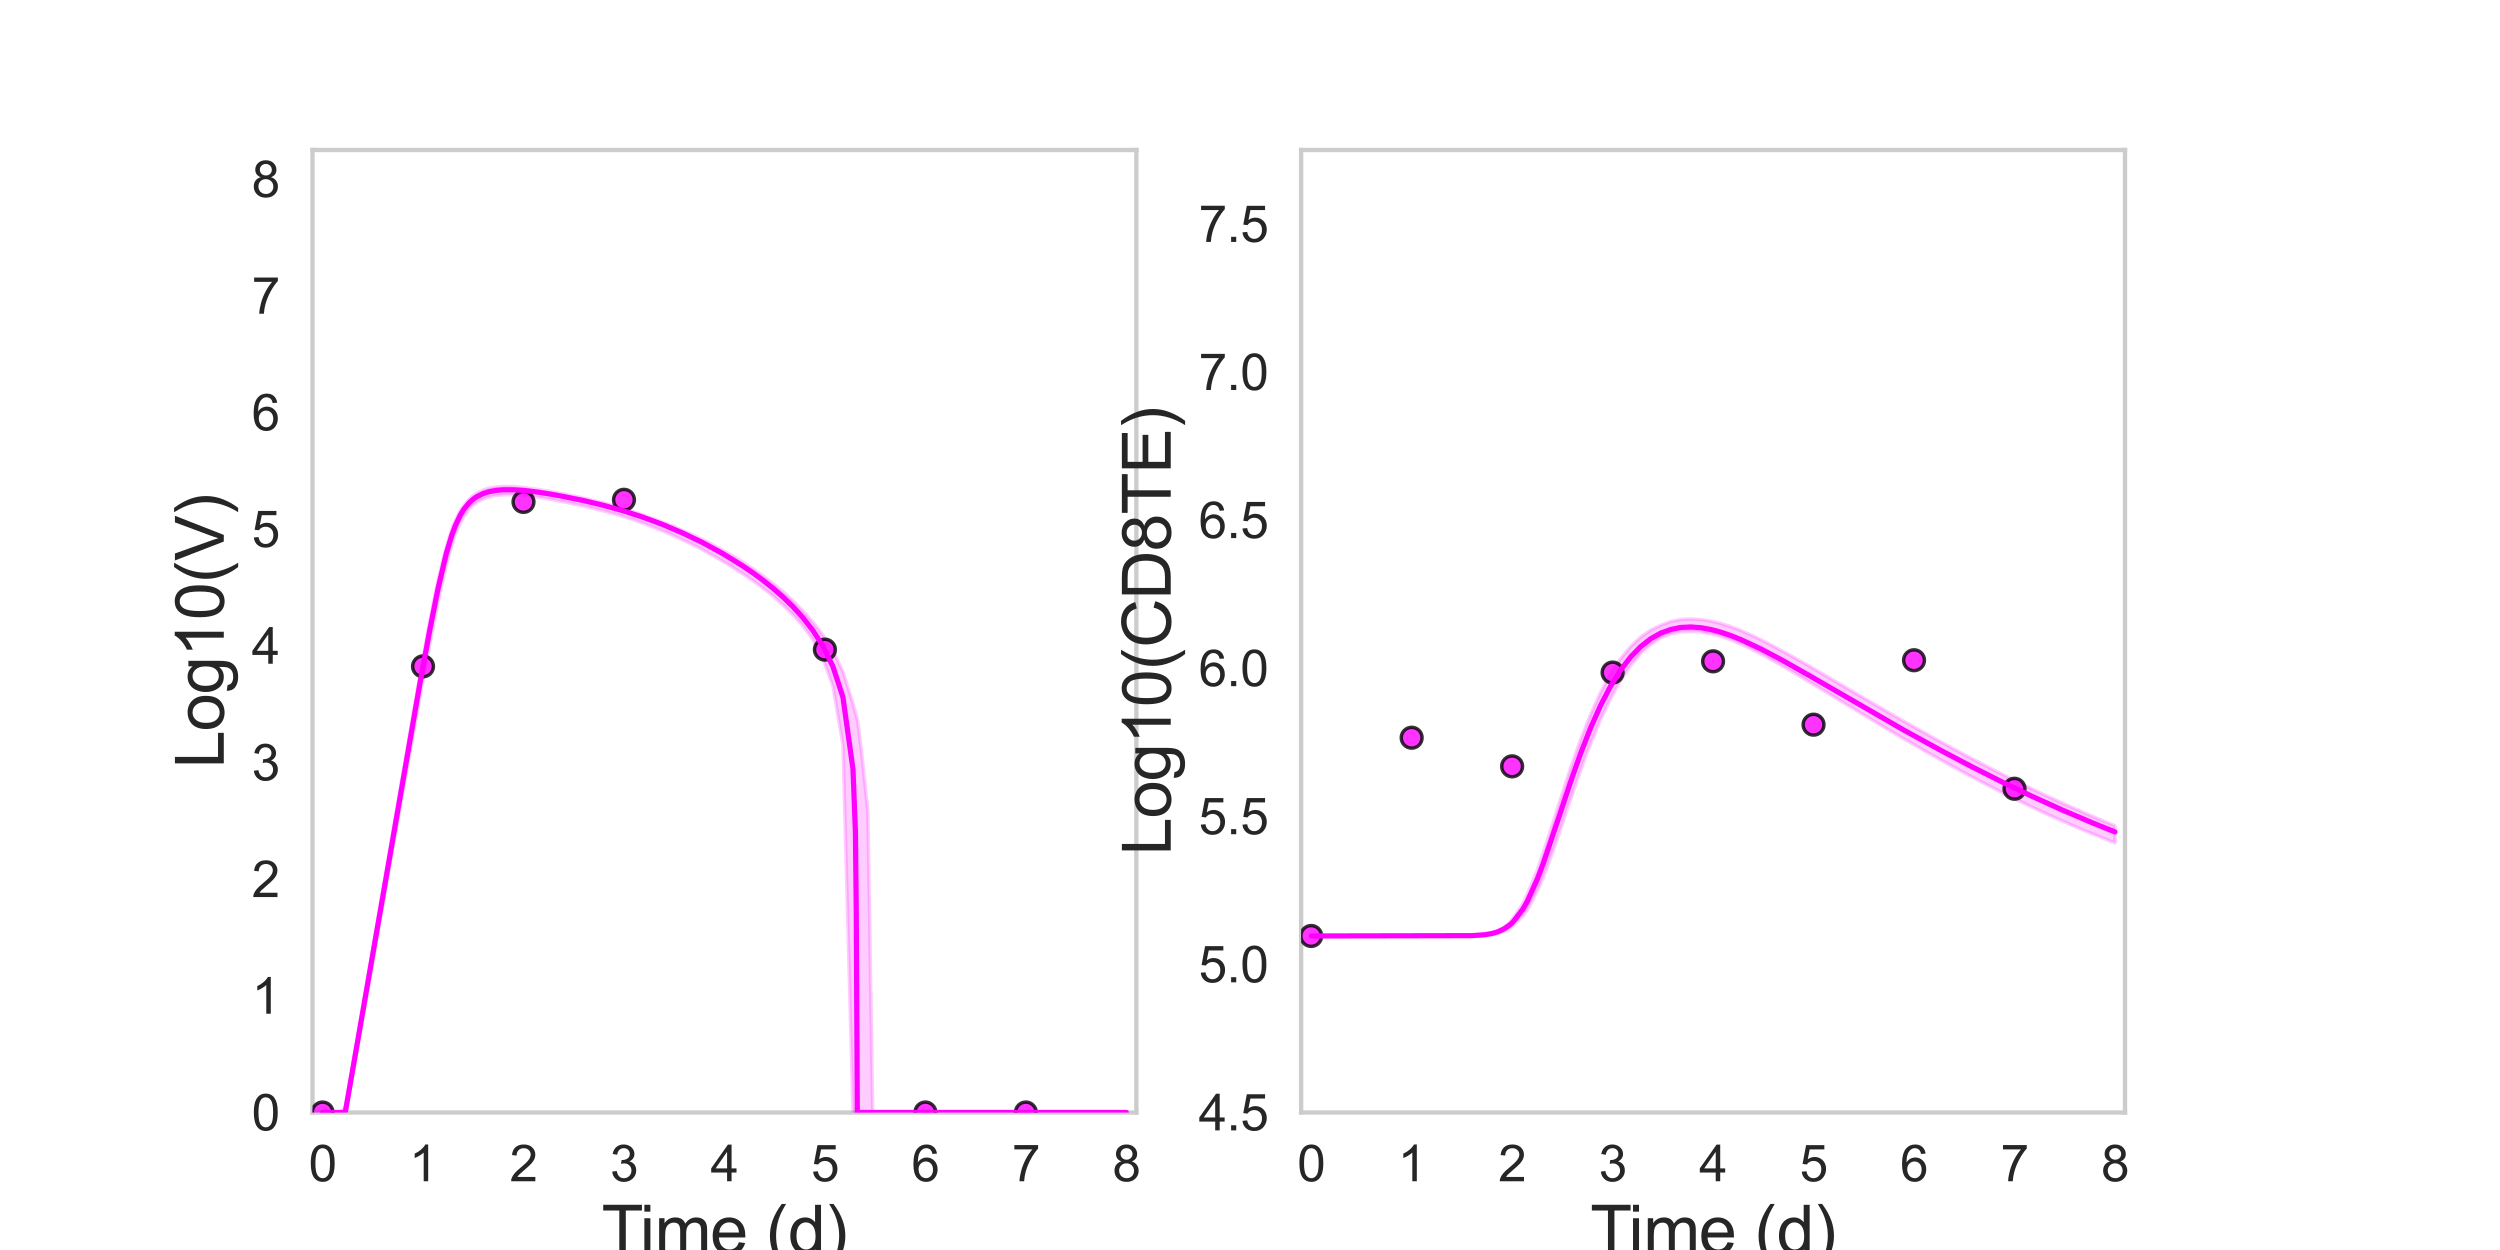<?xml version="1.0" encoding="utf-8" standalone="no"?>
<!DOCTYPE svg PUBLIC "-//W3C//DTD SVG 1.1//EN"
  "http://www.w3.org/Graphics/SVG/1.1/DTD/svg11.dtd">
<svg xmlns:xlink="http://www.w3.org/1999/xlink" width="720pt" height="360pt" viewBox="0 0 720 360" xmlns="http://www.w3.org/2000/svg" version="1.1">
 <defs>
  <style type="text/css">*{stroke-linejoin: round; stroke-linecap: butt}</style>
 </defs>
 <g id="figure_1">
  <g id="patch_1">
   <path d="M 0 360 
L 720 360 
L 720 0 
L 0 0 
z
" style="fill: #ffffff"/>
  </g>
  <g id="axes_1">
   <g id="patch_2">
    <path d="M 90 320.4 
L 327.273 320.4 
L 327.273 43.2 
L 90 43.2 
z
" style="fill: #ffffff"/>
   </g>
   <g id="matplotlib.axis_1">
    <g id="xtick_1">
     <g id="text_1">
      <!-- 0 -->
      <g style="fill: #262626" transform="translate(88.89 340.207) scale(0.144 -0.144)">
       <defs>
        <path id="ArialMT-30" d="M 266 2259 
Q 266 3072 433 3567 
Q 600 4063 929 4331 
Q 1259 4600 1759 4600 
Q 2128 4600 2406 4451 
Q 2684 4303 2865 4023 
Q 3047 3744 3150 3342 
Q 3253 2941 3253 2259 
Q 3253 1453 3087 958 
Q 2922 463 2592 192 
Q 2263 -78 1759 -78 
Q 1097 -78 719 397 
Q 266 969 266 2259 
z
M 844 2259 
Q 844 1131 1108 757 
Q 1372 384 1759 384 
Q 2147 384 2411 759 
Q 2675 1134 2675 2259 
Q 2675 3391 2411 3762 
Q 2147 4134 1753 4134 
Q 1366 4134 1134 3806 
Q 844 3388 844 2259 
z
" transform="scale(0.016)"/>
       </defs>
       <use xlink:href="#ArialMT-30"/>
      </g>
     </g>
    </g>
    <g id="xtick_2">
     <g id="text_2">
      <!-- 1 -->
      <g style="fill: #262626" transform="translate(117.825 340.207) scale(0.144 -0.144)">
       <defs>
        <path id="ArialMT-31" d="M 2384 0 
L 1822 0 
L 1822 3584 
Q 1619 3391 1289 3197 
Q 959 3003 697 2906 
L 697 3450 
Q 1169 3672 1522 3987 
Q 1875 4303 2022 4600 
L 2384 4600 
L 2384 0 
z
" transform="scale(0.016)"/>
       </defs>
       <use xlink:href="#ArialMT-31"/>
      </g>
     </g>
    </g>
    <g id="xtick_3">
     <g id="text_3">
      <!-- 2 -->
      <g style="fill: #262626" transform="translate(146.761 340.207) scale(0.144 -0.144)">
       <defs>
        <path id="ArialMT-32" d="M 3222 541 
L 3222 0 
L 194 0 
Q 188 203 259 391 
Q 375 700 629 1000 
Q 884 1300 1366 1694 
Q 2113 2306 2375 2664 
Q 2638 3022 2638 3341 
Q 2638 3675 2398 3904 
Q 2159 4134 1775 4134 
Q 1369 4134 1125 3890 
Q 881 3647 878 3216 
L 300 3275 
Q 359 3922 746 4261 
Q 1134 4600 1788 4600 
Q 2447 4600 2831 4234 
Q 3216 3869 3216 3328 
Q 3216 3053 3103 2787 
Q 2991 2522 2730 2228 
Q 2469 1934 1863 1422 
Q 1356 997 1212 845 
Q 1069 694 975 541 
L 3222 541 
z
" transform="scale(0.016)"/>
       </defs>
       <use xlink:href="#ArialMT-32"/>
      </g>
     </g>
    </g>
    <g id="xtick_4">
     <g id="text_4">
      <!-- 3 -->
      <g style="fill: #262626" transform="translate(175.697 340.207) scale(0.144 -0.144)">
       <defs>
        <path id="ArialMT-33" d="M 269 1209 
L 831 1284 
Q 928 806 1161 595 
Q 1394 384 1728 384 
Q 2125 384 2398 659 
Q 2672 934 2672 1341 
Q 2672 1728 2419 1979 
Q 2166 2231 1775 2231 
Q 1616 2231 1378 2169 
L 1441 2663 
Q 1497 2656 1531 2656 
Q 1891 2656 2178 2843 
Q 2466 3031 2466 3422 
Q 2466 3731 2256 3934 
Q 2047 4138 1716 4138 
Q 1388 4138 1169 3931 
Q 950 3725 888 3313 
L 325 3413 
Q 428 3978 793 4289 
Q 1159 4600 1703 4600 
Q 2078 4600 2393 4439 
Q 2709 4278 2876 4000 
Q 3044 3722 3044 3409 
Q 3044 3113 2884 2869 
Q 2725 2625 2413 2481 
Q 2819 2388 3044 2092 
Q 3269 1797 3269 1353 
Q 3269 753 2831 336 
Q 2394 -81 1725 -81 
Q 1122 -81 723 278 
Q 325 638 269 1209 
z
" transform="scale(0.016)"/>
       </defs>
       <use xlink:href="#ArialMT-33"/>
      </g>
     </g>
    </g>
    <g id="xtick_5">
     <g id="text_5">
      <!-- 4 -->
      <g style="fill: #262626" transform="translate(204.632 340.207) scale(0.144 -0.144)">
       <defs>
        <path id="ArialMT-34" d="M 2069 0 
L 2069 1097 
L 81 1097 
L 81 1613 
L 2172 4581 
L 2631 4581 
L 2631 1613 
L 3250 1613 
L 3250 1097 
L 2631 1097 
L 2631 0 
L 2069 0 
z
M 2069 1613 
L 2069 3678 
L 634 1613 
L 2069 1613 
z
" transform="scale(0.016)"/>
       </defs>
       <use xlink:href="#ArialMT-34"/>
      </g>
     </g>
    </g>
    <g id="xtick_6">
     <g id="text_6">
      <!-- 5 -->
      <g style="fill: #262626" transform="translate(233.568 340.207) scale(0.144 -0.144)">
       <defs>
        <path id="ArialMT-35" d="M 266 1200 
L 856 1250 
Q 922 819 1161 601 
Q 1400 384 1738 384 
Q 2144 384 2425 690 
Q 2706 997 2706 1503 
Q 2706 1984 2436 2262 
Q 2166 2541 1728 2541 
Q 1456 2541 1237 2417 
Q 1019 2294 894 2097 
L 366 2166 
L 809 4519 
L 3088 4519 
L 3088 3981 
L 1259 3981 
L 1013 2750 
Q 1425 3038 1878 3038 
Q 2478 3038 2890 2622 
Q 3303 2206 3303 1553 
Q 3303 931 2941 478 
Q 2500 -78 1738 -78 
Q 1113 -78 717 272 
Q 322 622 266 1200 
z
" transform="scale(0.016)"/>
       </defs>
       <use xlink:href="#ArialMT-35"/>
      </g>
     </g>
    </g>
    <g id="xtick_7">
     <g id="text_7">
      <!-- 6 -->
      <g style="fill: #262626" transform="translate(262.504 340.207) scale(0.144 -0.144)">
       <defs>
        <path id="ArialMT-36" d="M 3184 3459 
L 2625 3416 
Q 2550 3747 2413 3897 
Q 2184 4138 1850 4138 
Q 1581 4138 1378 3988 
Q 1113 3794 959 3422 
Q 806 3050 800 2363 
Q 1003 2672 1297 2822 
Q 1591 2972 1913 2972 
Q 2475 2972 2870 2558 
Q 3266 2144 3266 1488 
Q 3266 1056 3080 686 
Q 2894 316 2569 119 
Q 2244 -78 1831 -78 
Q 1128 -78 684 439 
Q 241 956 241 2144 
Q 241 3472 731 4075 
Q 1159 4600 1884 4600 
Q 2425 4600 2770 4297 
Q 3116 3994 3184 3459 
z
M 888 1484 
Q 888 1194 1011 928 
Q 1134 663 1356 523 
Q 1578 384 1822 384 
Q 2178 384 2434 671 
Q 2691 959 2691 1453 
Q 2691 1928 2437 2201 
Q 2184 2475 1800 2475 
Q 1419 2475 1153 2201 
Q 888 1928 888 1484 
z
" transform="scale(0.016)"/>
       </defs>
       <use xlink:href="#ArialMT-36"/>
      </g>
     </g>
    </g>
    <g id="xtick_8">
     <g id="text_8">
      <!-- 7 -->
      <g style="fill: #262626" transform="translate(291.44 340.207) scale(0.144 -0.144)">
       <defs>
        <path id="ArialMT-37" d="M 303 3981 
L 303 4522 
L 3269 4522 
L 3269 4084 
Q 2831 3619 2401 2847 
Q 1972 2075 1738 1259 
Q 1569 684 1522 0 
L 944 0 
Q 953 541 1156 1306 
Q 1359 2072 1739 2783 
Q 2119 3494 2547 3981 
L 303 3981 
z
" transform="scale(0.016)"/>
       </defs>
       <use xlink:href="#ArialMT-37"/>
      </g>
     </g>
    </g>
    <g id="xtick_9">
     <g id="text_9">
      <!-- 8 -->
      <g style="fill: #262626" transform="translate(320.375 340.207) scale(0.144 -0.144)">
       <defs>
        <path id="ArialMT-38" d="M 1131 2484 
Q 781 2613 612 2850 
Q 444 3088 444 3419 
Q 444 3919 803 4259 
Q 1163 4600 1759 4600 
Q 2359 4600 2725 4251 
Q 3091 3903 3091 3403 
Q 3091 3084 2923 2848 
Q 2756 2613 2416 2484 
Q 2838 2347 3058 2040 
Q 3278 1734 3278 1309 
Q 3278 722 2862 322 
Q 2447 -78 1769 -78 
Q 1091 -78 675 323 
Q 259 725 259 1325 
Q 259 1772 486 2073 
Q 713 2375 1131 2484 
z
M 1019 3438 
Q 1019 3113 1228 2906 
Q 1438 2700 1772 2700 
Q 2097 2700 2305 2904 
Q 2513 3109 2513 3406 
Q 2513 3716 2298 3927 
Q 2084 4138 1766 4138 
Q 1444 4138 1231 3931 
Q 1019 3725 1019 3438 
z
M 838 1322 
Q 838 1081 952 856 
Q 1066 631 1291 507 
Q 1516 384 1775 384 
Q 2178 384 2440 643 
Q 2703 903 2703 1303 
Q 2703 1709 2433 1975 
Q 2163 2241 1756 2241 
Q 1359 2241 1098 1978 
Q 838 1716 838 1322 
z
" transform="scale(0.016)"/>
       </defs>
       <use xlink:href="#ArialMT-38"/>
      </g>
     </g>
    </g>
    <g id="text_10">
     <!-- Time (d) -->
     <g style="fill: #262626" transform="translate(173.266 361.046) scale(0.192 -0.192)">
      <defs>
       <path id="ArialMT-54" d="M 1659 0 
L 1659 4041 
L 150 4041 
L 150 4581 
L 3781 4581 
L 3781 4041 
L 2266 4041 
L 2266 0 
L 1659 0 
z
" transform="scale(0.016)"/>
       <path id="ArialMT-69" d="M 425 3934 
L 425 4581 
L 988 4581 
L 988 3934 
L 425 3934 
z
M 425 0 
L 425 3319 
L 988 3319 
L 988 0 
L 425 0 
z
" transform="scale(0.016)"/>
       <path id="ArialMT-6d" d="M 422 0 
L 422 3319 
L 925 3319 
L 925 2853 
Q 1081 3097 1340 3245 
Q 1600 3394 1931 3394 
Q 2300 3394 2536 3241 
Q 2772 3088 2869 2813 
Q 3263 3394 3894 3394 
Q 4388 3394 4653 3120 
Q 4919 2847 4919 2278 
L 4919 0 
L 4359 0 
L 4359 2091 
Q 4359 2428 4304 2576 
Q 4250 2725 4106 2815 
Q 3963 2906 3769 2906 
Q 3419 2906 3187 2673 
Q 2956 2441 2956 1928 
L 2956 0 
L 2394 0 
L 2394 2156 
Q 2394 2531 2256 2718 
Q 2119 2906 1806 2906 
Q 1569 2906 1367 2781 
Q 1166 2656 1075 2415 
Q 984 2175 984 1722 
L 984 0 
L 422 0 
z
" transform="scale(0.016)"/>
       <path id="ArialMT-65" d="M 2694 1069 
L 3275 997 
Q 3138 488 2766 206 
Q 2394 -75 1816 -75 
Q 1088 -75 661 373 
Q 234 822 234 1631 
Q 234 2469 665 2931 
Q 1097 3394 1784 3394 
Q 2450 3394 2872 2941 
Q 3294 2488 3294 1666 
Q 3294 1616 3291 1516 
L 816 1516 
Q 847 969 1125 678 
Q 1403 388 1819 388 
Q 2128 388 2347 550 
Q 2566 713 2694 1069 
z
M 847 1978 
L 2700 1978 
Q 2663 2397 2488 2606 
Q 2219 2931 1791 2931 
Q 1403 2931 1139 2672 
Q 875 2413 847 1978 
z
" transform="scale(0.016)"/>
       <path id="ArialMT-20" transform="scale(0.016)"/>
       <path id="ArialMT-28" d="M 1497 -1347 
Q 1031 -759 709 28 
Q 388 816 388 1659 
Q 388 2403 628 3084 
Q 909 3875 1497 4659 
L 1900 4659 
Q 1522 4009 1400 3731 
Q 1209 3300 1100 2831 
Q 966 2247 966 1656 
Q 966 153 1900 -1347 
L 1497 -1347 
z
" transform="scale(0.016)"/>
       <path id="ArialMT-64" d="M 2575 0 
L 2575 419 
Q 2259 -75 1647 -75 
Q 1250 -75 917 144 
Q 584 363 401 755 
Q 219 1147 219 1656 
Q 219 2153 384 2558 
Q 550 2963 881 3178 
Q 1213 3394 1622 3394 
Q 1922 3394 2156 3267 
Q 2391 3141 2538 2938 
L 2538 4581 
L 3097 4581 
L 3097 0 
L 2575 0 
z
M 797 1656 
Q 797 1019 1065 703 
Q 1334 388 1700 388 
Q 2069 388 2326 689 
Q 2584 991 2584 1609 
Q 2584 2291 2321 2609 
Q 2059 2928 1675 2928 
Q 1300 2928 1048 2622 
Q 797 2316 797 1656 
z
" transform="scale(0.016)"/>
       <path id="ArialMT-29" d="M 791 -1347 
L 388 -1347 
Q 1322 153 1322 1656 
Q 1322 2244 1188 2822 
Q 1081 3291 891 3722 
Q 769 4003 388 4659 
L 791 4659 
Q 1378 3875 1659 3084 
Q 1900 2403 1900 1659 
Q 1900 816 1576 28 
Q 1253 -759 791 -1347 
z
" transform="scale(0.016)"/>
      </defs>
      <use xlink:href="#ArialMT-54"/>
      <use xlink:href="#ArialMT-69" x="57.334"/>
      <use xlink:href="#ArialMT-6d" x="79.551"/>
      <use xlink:href="#ArialMT-65" x="162.852"/>
      <use xlink:href="#ArialMT-20" x="218.467"/>
      <use xlink:href="#ArialMT-28" x="246.25"/>
      <use xlink:href="#ArialMT-64" x="279.551"/>
      <use xlink:href="#ArialMT-29" x="335.166"/>
     </g>
    </g>
   </g>
   <g id="matplotlib.axis_2">
    <g id="ytick_1">
     <g id="text_11">
      <!-- 0 -->
      <g style="fill: #262626" transform="translate(72.492 325.554) scale(0.144 -0.144)">
       <use xlink:href="#ArialMT-30"/>
      </g>
     </g>
    </g>
    <g id="ytick_2">
     <g id="text_12">
      <!-- 1 -->
      <g style="fill: #262626" transform="translate(72.492 291.954) scale(0.144 -0.144)">
       <use xlink:href="#ArialMT-31"/>
      </g>
     </g>
    </g>
    <g id="ytick_3">
     <g id="text_13">
      <!-- 2 -->
      <g style="fill: #262626" transform="translate(72.492 258.354) scale(0.144 -0.144)">
       <use xlink:href="#ArialMT-32"/>
      </g>
     </g>
    </g>
    <g id="ytick_4">
     <g id="text_14">
      <!-- 3 -->
      <g style="fill: #262626" transform="translate(72.492 224.754) scale(0.144 -0.144)">
       <use xlink:href="#ArialMT-33"/>
      </g>
     </g>
    </g>
    <g id="ytick_5">
     <g id="text_15">
      <!-- 4 -->
      <g style="fill: #262626" transform="translate(72.492 191.154) scale(0.144 -0.144)">
       <use xlink:href="#ArialMT-34"/>
      </g>
     </g>
    </g>
    <g id="ytick_6">
     <g id="text_16">
      <!-- 5 -->
      <g style="fill: #262626" transform="translate(72.492 157.554) scale(0.144 -0.144)">
       <use xlink:href="#ArialMT-35"/>
      </g>
     </g>
    </g>
    <g id="ytick_7">
     <g id="text_17">
      <!-- 6 -->
      <g style="fill: #262626" transform="translate(72.492 123.954) scale(0.144 -0.144)">
       <use xlink:href="#ArialMT-36"/>
      </g>
     </g>
    </g>
    <g id="ytick_8">
     <g id="text_18">
      <!-- 7 -->
      <g style="fill: #262626" transform="translate(72.492 90.354) scale(0.144 -0.144)">
       <use xlink:href="#ArialMT-37"/>
      </g>
     </g>
    </g>
    <g id="ytick_9">
     <g id="text_19">
      <!-- 8 -->
      <g style="fill: #262626" transform="translate(72.492 56.754) scale(0.144 -0.144)">
       <use xlink:href="#ArialMT-38"/>
      </g>
     </g>
    </g>
    <g id="text_20">
     <!-- Log10(V) -->
     <g style="fill: #262626" transform="translate(64.451 221.289) rotate(-90) scale(0.192 -0.192)">
      <defs>
       <path id="ArialMT-4c" d="M 469 0 
L 469 4581 
L 1075 4581 
L 1075 541 
L 3331 541 
L 3331 0 
L 469 0 
z
" transform="scale(0.016)"/>
       <path id="ArialMT-6f" d="M 213 1659 
Q 213 2581 725 3025 
Q 1153 3394 1769 3394 
Q 2453 3394 2887 2945 
Q 3322 2497 3322 1706 
Q 3322 1066 3130 698 
Q 2938 331 2570 128 
Q 2203 -75 1769 -75 
Q 1072 -75 642 372 
Q 213 819 213 1659 
z
M 791 1659 
Q 791 1022 1069 705 
Q 1347 388 1769 388 
Q 2188 388 2466 706 
Q 2744 1025 2744 1678 
Q 2744 2294 2464 2611 
Q 2184 2928 1769 2928 
Q 1347 2928 1069 2612 
Q 791 2297 791 1659 
z
" transform="scale(0.016)"/>
       <path id="ArialMT-67" d="M 319 -275 
L 866 -356 
Q 900 -609 1056 -725 
Q 1266 -881 1628 -881 
Q 2019 -881 2231 -725 
Q 2444 -569 2519 -288 
Q 2563 -116 2559 434 
Q 2191 0 1641 0 
Q 956 0 581 494 
Q 206 988 206 1678 
Q 206 2153 378 2554 
Q 550 2956 876 3175 
Q 1203 3394 1644 3394 
Q 2231 3394 2613 2919 
L 2613 3319 
L 3131 3319 
L 3131 450 
Q 3131 -325 2973 -648 
Q 2816 -972 2473 -1159 
Q 2131 -1347 1631 -1347 
Q 1038 -1347 672 -1080 
Q 306 -813 319 -275 
z
M 784 1719 
Q 784 1066 1043 766 
Q 1303 466 1694 466 
Q 2081 466 2343 764 
Q 2606 1063 2606 1700 
Q 2606 2309 2336 2618 
Q 2066 2928 1684 2928 
Q 1309 2928 1046 2623 
Q 784 2319 784 1719 
z
" transform="scale(0.016)"/>
       <path id="ArialMT-56" d="M 1803 0 
L 28 4581 
L 684 4581 
L 1875 1253 
Q 2019 853 2116 503 
Q 2222 878 2363 1253 
L 3600 4581 
L 4219 4581 
L 2425 0 
L 1803 0 
z
" transform="scale(0.016)"/>
      </defs>
      <use xlink:href="#ArialMT-4c"/>
      <use xlink:href="#ArialMT-6f" x="55.615"/>
      <use xlink:href="#ArialMT-67" x="111.23"/>
      <use xlink:href="#ArialMT-31" x="166.846"/>
      <use xlink:href="#ArialMT-30" x="222.461"/>
      <use xlink:href="#ArialMT-28" x="278.076"/>
      <use xlink:href="#ArialMT-56" x="311.377"/>
      <use xlink:href="#ArialMT-29" x="378.076"/>
     </g>
    </g>
   </g>
   <g id="patch_3">
    <path d="M 90 320.4 
L 90 43.2 
" style="fill: none; stroke: #cccccc; stroke-width: 1.25; stroke-linejoin: miter; stroke-linecap: square"/>
   </g>
   <g id="patch_4">
    <path d="M 327.273 320.4 
L 327.273 43.2 
" style="fill: none; stroke: #cccccc; stroke-width: 1.25; stroke-linejoin: miter; stroke-linecap: square"/>
   </g>
   <g id="patch_5">
    <path d="M 90 320.4 
L 327.273 320.4 
" style="fill: none; stroke: #cccccc; stroke-width: 1.25; stroke-linejoin: miter; stroke-linecap: square"/>
   </g>
   <g id="patch_6">
    <path d="M 90 43.2 
L 327.273 43.2 
" style="fill: none; stroke: #cccccc; stroke-width: 1.25; stroke-linejoin: miter; stroke-linecap: square"/>
   </g>
   <g id="PolyCollection_1">
    <defs>
     <path id="m1d892c9e94" d="M 92.894 -39.6 
L 92.894 -39.6 
L 92.894 -39.6 
L 92.898 -39.6 
L 92.938 -39.6 
L 93.015 -39.6 
L 93.186 -39.6 
L 93.622 -39.6 
L 94.058 -39.6 
L 94.908 -39.6 
L 95.758 -39.6 
L 96.947 -39.6 
L 98.135 -39.6 
L 99.427 -39.6 
L 100.49 -44.268 
L 101.855 -51.937 
L 102.855 -57.674 
L 103.855 -63.327 
L 104.854 -68.987 
L 105.854 -74.648 
L 106.854 -80.308 
L 107.854 -85.968 
L 108.853 -91.628 
L 109.853 -97.287 
L 110.853 -102.945 
L 111.852 -108.602 
L 112.852 -114.258 
L 113.852 -119.883 
L 114.852 -125.446 
L 115.851 -131.034 
L 116.851 -136.594 
L 117.851 -142.165 
L 118.85 -147.715 
L 119.85 -153.231 
L 120.85 -158.718 
L 121.748 -163.618 
L 122.95 -170.097 
L 123.812 -174.655 
L 125.247 -182.049 
L 126.159 -186.537 
L 127.561 -192.996 
L 128.529 -197.145 
L 130.104 -202.959 
L 131.087 -206.003 
L 132.543 -209.399 
L 133.585 -211.259 
L 135.056 -213.284 
L 136.031 -214.279 
L 137.17 -215.194 
L 138.104 -215.775 
L 139.158 -216.285 
L 140.102 -216.636 
L 140.886 -216.873 
L 141.598 -217.052 
L 142.213 -217.179 
L 142.828 -217.277 
L 143.326 -217.343 
L 143.765 -217.392 
L 144.204 -217.433 
L 144.556 -217.458 
L 144.958 -217.481 
L 146.064 -217.516 
L 146.573 -217.518 
L 147.794 -217.489 
L 148.429 -217.466 
L 150.002 -217.355 
L 150.953 -217.274 
L 153.846 -216.929 
L 155.115 -216.753 
L 158.008 -216.286 
L 159.643 -215.996 
L 162.537 -215.441 
L 164.639 -215.007 
L 167.532 -214.374 
L 170.426 -213.693 
L 173.319 -212.967 
L 176.213 -212.189 
L 179.107 -211.354 
L 182 -210.458 
L 184.894 -209.424 
L 187.787 -208.32 
L 190.681 -207.145 
L 193.574 -205.899 
L 196.468 -204.58 
L 199.362 -203.183 
L 202.255 -201.682 
L 205.149 -200.1 
L 208.042 -198.432 
L 210.936 -196.672 
L 213.829 -194.81 
L 216.723 -192.834 
L 219.617 -190.728 
L 222.51 -188.444 
L 225.404 -185.878 
L 228.297 -183.038 
L 231.191 -179.832 
L 234.084 -175.834 
L 236.978 -170.394 
L 239.872 -162.433 
L 242.765 -145.446 
L 245.659 -39.6 
L 246.237 -39.6 
L 246.277 -39.6 
L 246.284 -39.6 
L 246.363 -39.6 
L 246.502 -39.6 
L 246.571 -39.6 
L 246.574 -39.6 
L 246.605 -39.6 
L 246.652 -39.6 
L 246.672 -39.6 
L 246.673 -39.6 
L 246.684 -39.6 
L 246.696 -39.6 
L 246.718 -39.6 
L 246.739 -39.6 
L 246.746 -39.6 
L 246.755 -39.6 
L 246.774 -39.6 
L 246.799 -39.6 
L 246.849 -39.6 
L 246.9 -39.6 
L 246.997 -39.6 
L 247.135 -39.6 
L 247.529 -39.6 
L 248.27 -39.6 
L 249.95 -39.6 
L 251.337 -39.6 
L 253.856 -39.6 
L 255.646 -39.6 
L 258.54 -39.6 
L 260.639 -39.6 
L 263.532 -39.6 
L 265.919 -39.6 
L 268.812 -39.6 
L 271.706 -39.6 
L 274.599 -39.6 
L 277.493 -39.6 
L 280.387 -39.6 
L 283.28 -39.6 
L 286.174 -39.6 
L 289.067 -39.6 
L 291.961 -39.6 
L 294.854 -39.6 
L 297.748 -39.6 
L 300.642 -39.6 
L 303.535 -39.6 
L 306.429 -39.6 
L 309.322 -39.6 
L 312.216 -39.6 
L 315.109 -39.6 
L 318.003 -39.6 
L 320.896 -39.6 
L 323.79 -39.6 
L 324.379 -39.6 
L 324.379 -39.6 
L 324.379 -39.6 
L 323.79 -39.6 
L 320.896 -39.6 
L 318.003 -39.6 
L 315.109 -39.6 
L 312.216 -39.6 
L 309.322 -39.6 
L 306.429 -39.6 
L 303.535 -39.6 
L 300.642 -39.6 
L 297.748 -39.6 
L 294.854 -39.6 
L 291.961 -39.6 
L 289.067 -39.6 
L 286.174 -39.6 
L 283.28 -39.6 
L 280.387 -39.6 
L 277.493 -39.6 
L 274.599 -39.6 
L 271.706 -39.6 
L 268.812 -39.6 
L 265.919 -39.6 
L 263.532 -39.6 
L 260.639 -39.6 
L 258.54 -39.6 
L 255.646 -39.6 
L 253.856 -39.6 
L 251.337 -39.6 
L 249.95 -126.184 
L 248.27 -142.27 
L 247.529 -148.113 
L 247.135 -151.353 
L 246.997 -152.485 
L 246.9 -152.872 
L 246.849 -153.034 
L 246.799 -153.197 
L 246.774 -153.279 
L 246.755 -153.339 
L 246.746 -153.369 
L 246.739 -153.389 
L 246.718 -153.502 
L 246.696 -153.601 
L 246.684 -153.643 
L 246.673 -153.684 
L 246.672 -153.688 
L 246.652 -153.756 
L 246.605 -153.924 
L 246.574 -154.034 
L 246.571 -154.045 
L 246.502 -154.292 
L 246.363 -154.786 
L 246.284 -155.064 
L 246.277 -155.092 
L 246.237 -155.231 
L 245.659 -157.361 
L 242.765 -166.583 
L 239.872 -172.593 
L 236.978 -177.162 
L 234.084 -180.905 
L 231.191 -184.111 
L 228.297 -187.042 
L 225.404 -189.677 
L 222.51 -192.065 
L 219.617 -194.257 
L 216.723 -196.286 
L 213.829 -198.175 
L 210.936 -199.943 
L 208.042 -201.602 
L 205.149 -203.16 
L 202.255 -204.626 
L 199.362 -206.003 
L 196.468 -207.297 
L 193.574 -208.508 
L 190.681 -209.641 
L 187.787 -210.728 
L 184.894 -211.775 
L 182 -212.749 
L 179.107 -213.653 
L 176.213 -214.49 
L 173.319 -215.266 
L 170.426 -215.986 
L 167.532 -216.653 
L 164.639 -217.274 
L 162.537 -217.709 
L 159.643 -218.263 
L 158.008 -218.553 
L 155.115 -219.02 
L 153.846 -219.194 
L 150.953 -219.581 
L 150.002 -219.689 
L 148.429 -219.823 
L 147.794 -219.865 
L 146.573 -219.91 
L 146.064 -219.917 
L 144.958 -219.905 
L 144.556 -219.883 
L 144.204 -219.863 
L 143.765 -219.834 
L 143.326 -219.803 
L 142.828 -219.748 
L 142.213 -219.666 
L 141.598 -219.564 
L 140.886 -219.418 
L 140.102 -219.21 
L 139.158 -218.894 
L 138.104 -218.427 
L 137.17 -217.907 
L 136.031 -217.084 
L 135.056 -216.164 
L 133.585 -214.453 
L 132.543 -212.893 
L 131.087 -210.008 
L 130.104 -207.509 
L 128.529 -202.507 
L 127.561 -198.815 
L 126.159 -192.843 
L 125.247 -188.569 
L 123.812 -181.272 
L 122.95 -176.673 
L 121.748 -170.048 
L 120.85 -164.986 
L 119.85 -159.275 
L 118.85 -153.507 
L 117.851 -147.71 
L 116.851 -141.928 
L 115.851 -136.146 
L 114.852 -130.359 
L 113.852 -124.556 
L 112.852 -118.765 
L 111.852 -112.938 
L 110.853 -107.137 
L 109.853 -101.325 
L 108.853 -95.518 
L 107.854 -89.702 
L 106.854 -83.86 
L 105.854 -78.065 
L 104.854 -72.237 
L 103.855 -66.431 
L 102.855 -60.615 
L 101.855 -54.881 
L 100.49 -47.048 
L 99.427 -41.349 
L 98.135 -39.604 
L 96.947 -39.6 
L 95.758 -39.6 
L 94.908 -39.6 
L 94.058 -39.6 
L 93.622 -39.6 
L 93.186 -39.6 
L 93.015 -39.6 
L 92.938 -39.6 
L 92.898 -39.6 
L 92.894 -39.6 
L 92.894 -39.6 
z
" style="stroke: #ff00ff; stroke-opacity: 0.2"/>
    </defs>
    <g clip-path="url(#p3d7b67da18)">
     <use xlink:href="#m1d892c9e94" x="0" y="360" style="fill: #ff00ff; fill-opacity: 0.2; stroke: #ff00ff; stroke-opacity: 0.2"/>
    </g>
   </g>
   <g id="PathCollection_1">
    <defs>
     <path id="mcbcfbfe538" d="M 0 3 
C 0.796 3 1.559 2.684 2.121 2.121 
C 2.684 1.559 3 0.796 3 0 
C 3 -0.796 2.684 -1.559 2.121 -2.121 
C 1.559 -2.684 0.796 -3 0 -3 
C -0.796 -3 -1.559 -2.684 -2.121 -2.121 
C -2.684 -1.559 -3 -0.796 -3 0 
C -3 0.796 -2.684 1.559 -2.121 2.121 
C -1.559 2.684 -0.796 3 0 3 
z
" style="stroke: #000000; stroke-opacity: 0.8"/>
    </defs>
    <g clip-path="url(#p3d7b67da18)">
     <use xlink:href="#mcbcfbfe538" x="92.894" y="320.4" style="fill: #ff00ff; fill-opacity: 0.8; stroke: #000000; stroke-opacity: 0.8"/>
     <use xlink:href="#mcbcfbfe538" x="121.829" y="191.916" style="fill: #ff00ff; fill-opacity: 0.8; stroke: #000000; stroke-opacity: 0.8"/>
     <use xlink:href="#mcbcfbfe538" x="150.765" y="144.554" style="fill: #ff00ff; fill-opacity: 0.8; stroke: #000000; stroke-opacity: 0.8"/>
     <use xlink:href="#mcbcfbfe538" x="179.701" y="143.938" style="fill: #ff00ff; fill-opacity: 0.8; stroke: #000000; stroke-opacity: 0.8"/>
     <use xlink:href="#mcbcfbfe538" x="237.572" y="187.094" style="fill: #ff00ff; fill-opacity: 0.8; stroke: #000000; stroke-opacity: 0.8"/>
     <use xlink:href="#mcbcfbfe538" x="266.508" y="320.4" style="fill: #ff00ff; fill-opacity: 0.8; stroke: #000000; stroke-opacity: 0.8"/>
     <use xlink:href="#mcbcfbfe538" x="295.443" y="320.4" style="fill: #ff00ff; fill-opacity: 0.8; stroke: #000000; stroke-opacity: 0.8"/>
    </g>
   </g>
   <g id="line2d_1">
    <path d="M 92.894 320.4 
L 99.427 320.4 
L 120.85 197.313 
L 123.812 181.257 
L 126.159 169.499 
L 128.529 159.436 
L 130.104 154.171 
L 131.087 151.499 
L 132.543 148.381 
L 133.585 146.674 
L 135.056 144.863 
L 136.031 143.962 
L 137.17 143.139 
L 139.158 142.144 
L 140.886 141.602 
L 142.828 141.24 
L 144.958 141.058 
L 147.794 141.055 
L 150.953 141.267 
L 155.115 141.765 
L 159.643 142.487 
L 167.532 144.045 
L 173.319 145.413 
L 179.107 147.002 
L 184.894 148.852 
L 190.681 150.992 
L 196.468 153.445 
L 202.255 156.229 
L 208.042 159.376 
L 213.829 162.942 
L 216.723 164.911 
L 219.617 167.032 
L 222.51 169.332 
L 225.404 171.854 
L 228.297 174.657 
L 231.191 177.834 
L 234.084 181.54 
L 236.978 186.048 
L 239.872 191.936 
L 242.765 200.784 
L 245.659 221.522 
L 246.363 239.643 
L 246.605 262.317 
L 246.9 320.4 
L 324.379 320.4 
L 324.379 320.4 
" clip-path="url(#p3d7b67da18)" style="fill: none; stroke: #ff00ff; stroke-width: 1.5; stroke-linecap: round"/>
   </g>
  </g>
  <g id="axes_2">
   <g id="patch_7">
    <path d="M 374.727 320.4 
L 612 320.4 
L 612 43.2 
L 374.727 43.2 
z
" style="fill: #ffffff"/>
   </g>
   <g id="matplotlib.axis_3">
    <g id="xtick_10">
     <g id="text_21">
      <!-- 0 -->
      <g style="fill: #262626" transform="translate(373.617 340.207) scale(0.144 -0.144)">
       <use xlink:href="#ArialMT-30"/>
      </g>
     </g>
    </g>
    <g id="xtick_11">
     <g id="text_22">
      <!-- 1 -->
      <g style="fill: #262626" transform="translate(402.553 340.207) scale(0.144 -0.144)">
       <use xlink:href="#ArialMT-31"/>
      </g>
     </g>
    </g>
    <g id="xtick_12">
     <g id="text_23">
      <!-- 2 -->
      <g style="fill: #262626" transform="translate(431.488 340.207) scale(0.144 -0.144)">
       <use xlink:href="#ArialMT-32"/>
      </g>
     </g>
    </g>
    <g id="xtick_13">
     <g id="text_24">
      <!-- 3 -->
      <g style="fill: #262626" transform="translate(460.424 340.207) scale(0.144 -0.144)">
       <use xlink:href="#ArialMT-33"/>
      </g>
     </g>
    </g>
    <g id="xtick_14">
     <g id="text_25">
      <!-- 4 -->
      <g style="fill: #262626" transform="translate(489.36 340.207) scale(0.144 -0.144)">
       <use xlink:href="#ArialMT-34"/>
      </g>
     </g>
    </g>
    <g id="xtick_15">
     <g id="text_26">
      <!-- 5 -->
      <g style="fill: #262626" transform="translate(518.295 340.207) scale(0.144 -0.144)">
       <use xlink:href="#ArialMT-35"/>
      </g>
     </g>
    </g>
    <g id="xtick_16">
     <g id="text_27">
      <!-- 6 -->
      <g style="fill: #262626" transform="translate(547.231 340.207) scale(0.144 -0.144)">
       <use xlink:href="#ArialMT-36"/>
      </g>
     </g>
    </g>
    <g id="xtick_17">
     <g id="text_28">
      <!-- 7 -->
      <g style="fill: #262626" transform="translate(576.167 340.207) scale(0.144 -0.144)">
       <use xlink:href="#ArialMT-37"/>
      </g>
     </g>
    </g>
    <g id="xtick_18">
     <g id="text_29">
      <!-- 8 -->
      <g style="fill: #262626" transform="translate(605.103 340.207) scale(0.144 -0.144)">
       <use xlink:href="#ArialMT-38"/>
      </g>
     </g>
    </g>
    <g id="text_30">
     <!-- Time (d) -->
     <g style="fill: #262626" transform="translate(457.994 361.046) scale(0.192 -0.192)">
      <use xlink:href="#ArialMT-54"/>
      <use xlink:href="#ArialMT-69" x="57.334"/>
      <use xlink:href="#ArialMT-6d" x="79.551"/>
      <use xlink:href="#ArialMT-65" x="162.852"/>
      <use xlink:href="#ArialMT-20" x="218.467"/>
      <use xlink:href="#ArialMT-28" x="246.25"/>
      <use xlink:href="#ArialMT-64" x="279.551"/>
      <use xlink:href="#ArialMT-29" x="335.166"/>
     </g>
    </g>
   </g>
   <g id="matplotlib.axis_4">
    <g id="ytick_10">
     <g id="text_31">
      <!-- 4.5 -->
      <g style="fill: #262626" transform="translate(345.211 325.554) scale(0.144 -0.144)">
       <defs>
        <path id="ArialMT-2e" d="M 581 0 
L 581 641 
L 1222 641 
L 1222 0 
L 581 0 
z
" transform="scale(0.016)"/>
       </defs>
       <use xlink:href="#ArialMT-34"/>
       <use xlink:href="#ArialMT-2e" x="55.615"/>
       <use xlink:href="#ArialMT-35" x="83.398"/>
      </g>
     </g>
    </g>
    <g id="ytick_11">
     <g id="text_32">
      <!-- 5.0 -->
      <g style="fill: #262626" transform="translate(345.211 282.907) scale(0.144 -0.144)">
       <use xlink:href="#ArialMT-35"/>
       <use xlink:href="#ArialMT-2e" x="55.615"/>
       <use xlink:href="#ArialMT-30" x="83.398"/>
      </g>
     </g>
    </g>
    <g id="ytick_12">
     <g id="text_33">
      <!-- 5.5 -->
      <g style="fill: #262626" transform="translate(345.211 240.261) scale(0.144 -0.144)">
       <use xlink:href="#ArialMT-35"/>
       <use xlink:href="#ArialMT-2e" x="55.615"/>
       <use xlink:href="#ArialMT-35" x="83.398"/>
      </g>
     </g>
    </g>
    <g id="ytick_13">
     <g id="text_34">
      <!-- 6.0 -->
      <g style="fill: #262626" transform="translate(345.211 197.615) scale(0.144 -0.144)">
       <use xlink:href="#ArialMT-36"/>
       <use xlink:href="#ArialMT-2e" x="55.615"/>
       <use xlink:href="#ArialMT-30" x="83.398"/>
      </g>
     </g>
    </g>
    <g id="ytick_14">
     <g id="text_35">
      <!-- 6.5 -->
      <g style="fill: #262626" transform="translate(345.211 154.969) scale(0.144 -0.144)">
       <use xlink:href="#ArialMT-36"/>
       <use xlink:href="#ArialMT-2e" x="55.615"/>
       <use xlink:href="#ArialMT-35" x="83.398"/>
      </g>
     </g>
    </g>
    <g id="ytick_15">
     <g id="text_36">
      <!-- 7.0 -->
      <g style="fill: #262626" transform="translate(345.211 112.323) scale(0.144 -0.144)">
       <use xlink:href="#ArialMT-37"/>
       <use xlink:href="#ArialMT-2e" x="55.615"/>
       <use xlink:href="#ArialMT-30" x="83.398"/>
      </g>
     </g>
    </g>
    <g id="ytick_16">
     <g id="text_37">
      <!-- 7.5 -->
      <g style="fill: #262626" transform="translate(345.211 69.677) scale(0.144 -0.144)">
       <use xlink:href="#ArialMT-37"/>
       <use xlink:href="#ArialMT-2e" x="55.615"/>
       <use xlink:href="#ArialMT-35" x="83.398"/>
      </g>
     </g>
    </g>
    <g id="text_38">
     <!-- Log10(CD8TE) -->
     <g style="fill: #262626" transform="translate(337.17 246.357) rotate(-90) scale(0.192 -0.192)">
      <defs>
       <path id="ArialMT-43" d="M 3763 1606 
L 4369 1453 
Q 4178 706 3683 314 
Q 3188 -78 2472 -78 
Q 1731 -78 1267 223 
Q 803 525 561 1097 
Q 319 1669 319 2325 
Q 319 3041 592 3573 
Q 866 4106 1370 4382 
Q 1875 4659 2481 4659 
Q 3169 4659 3637 4309 
Q 4106 3959 4291 3325 
L 3694 3184 
Q 3534 3684 3231 3912 
Q 2928 4141 2469 4141 
Q 1941 4141 1586 3887 
Q 1231 3634 1087 3207 
Q 944 2781 944 2328 
Q 944 1744 1114 1308 
Q 1284 872 1643 656 
Q 2003 441 2422 441 
Q 2931 441 3284 734 
Q 3638 1028 3763 1606 
z
" transform="scale(0.016)"/>
       <path id="ArialMT-44" d="M 494 0 
L 494 4581 
L 2072 4581 
Q 2606 4581 2888 4516 
Q 3281 4425 3559 4188 
Q 3922 3881 4101 3404 
Q 4281 2928 4281 2316 
Q 4281 1794 4159 1391 
Q 4038 988 3847 723 
Q 3656 459 3429 307 
Q 3203 156 2883 78 
Q 2563 0 2147 0 
L 494 0 
z
M 1100 541 
L 2078 541 
Q 2531 541 2789 625 
Q 3047 709 3200 863 
Q 3416 1078 3536 1442 
Q 3656 1806 3656 2325 
Q 3656 3044 3420 3430 
Q 3184 3816 2847 3947 
Q 2603 4041 2063 4041 
L 1100 4041 
L 1100 541 
z
" transform="scale(0.016)"/>
       <path id="ArialMT-45" d="M 506 0 
L 506 4581 
L 3819 4581 
L 3819 4041 
L 1113 4041 
L 1113 2638 
L 3647 2638 
L 3647 2100 
L 1113 2100 
L 1113 541 
L 3925 541 
L 3925 0 
L 506 0 
z
" transform="scale(0.016)"/>
      </defs>
      <use xlink:href="#ArialMT-4c"/>
      <use xlink:href="#ArialMT-6f" x="55.615"/>
      <use xlink:href="#ArialMT-67" x="111.23"/>
      <use xlink:href="#ArialMT-31" x="166.846"/>
      <use xlink:href="#ArialMT-30" x="222.461"/>
      <use xlink:href="#ArialMT-28" x="278.076"/>
      <use xlink:href="#ArialMT-43" x="311.377"/>
      <use xlink:href="#ArialMT-44" x="383.594"/>
      <use xlink:href="#ArialMT-38" x="455.811"/>
      <use xlink:href="#ArialMT-54" x="511.426"/>
      <use xlink:href="#ArialMT-45" x="572.51"/>
      <use xlink:href="#ArialMT-29" x="639.209"/>
     </g>
    </g>
   </g>
   <g id="patch_8">
    <path d="M 374.727 320.4 
L 374.727 43.2 
" style="fill: none; stroke: #cccccc; stroke-width: 1.25; stroke-linejoin: miter; stroke-linecap: square"/>
   </g>
   <g id="patch_9">
    <path d="M 612 320.4 
L 612 43.2 
" style="fill: none; stroke: #cccccc; stroke-width: 1.25; stroke-linejoin: miter; stroke-linecap: square"/>
   </g>
   <g id="patch_10">
    <path d="M 374.727 320.4 
L 612 320.4 
" style="fill: none; stroke: #cccccc; stroke-width: 1.25; stroke-linejoin: miter; stroke-linecap: square"/>
   </g>
   <g id="patch_11">
    <path d="M 374.727 43.2 
L 612 43.2 
" style="fill: none; stroke: #cccccc; stroke-width: 1.25; stroke-linejoin: miter; stroke-linecap: square"/>
   </g>
   <g id="PolyCollection_2">
    <defs>
     <path id="m1dd8cad33a" d="M 377.621 -90.438 
L 377.621 -90.438 
L 377.621 -90.438 
L 377.625 -90.438 
L 377.665 -90.438 
L 377.743 -90.438 
L 377.913 -90.438 
L 378.349 -90.438 
L 378.785 -90.438 
L 379.635 -90.438 
L 380.486 -90.438 
L 381.674 -90.438 
L 382.863 -90.438 
L 384.155 -90.438 
L 385.217 -90.438 
L 386.583 -90.438 
L 387.582 -90.438 
L 388.582 -90.438 
L 389.582 -90.438 
L 390.581 -90.438 
L 391.581 -90.438 
L 392.581 -90.438 
L 393.58 -90.438 
L 394.58 -90.438 
L 395.58 -90.438 
L 396.58 -90.438 
L 397.579 -90.438 
L 398.579 -90.438 
L 399.579 -90.438 
L 400.578 -90.438 
L 401.578 -90.438 
L 402.578 -90.438 
L 403.578 -90.438 
L 404.577 -90.438 
L 405.577 -90.438 
L 406.475 -90.438 
L 407.677 -90.438 
L 408.539 -90.438 
L 409.975 -90.438 
L 410.886 -90.438 
L 412.289 -90.439 
L 413.256 -90.439 
L 414.831 -90.44 
L 415.814 -90.441 
L 417.27 -90.443 
L 418.313 -90.445 
L 419.783 -90.451 
L 420.758 -90.457 
L 421.898 -90.467 
L 422.831 -90.479 
L 423.885 -90.499 
L 424.829 -90.524 
L 425.613 -90.551 
L 426.325 -90.586 
L 426.94 -90.62 
L 427.555 -90.663 
L 428.053 -90.706 
L 428.492 -90.749 
L 428.931 -90.798 
L 429.283 -90.844 
L 429.685 -90.9 
L 430.791 -91.1 
L 431.301 -91.216 
L 432.521 -91.57 
L 433.156 -91.823 
L 434.729 -92.607 
L 435.68 -93.236 
L 438.574 -96.26 
L 439.842 -97.852 
L 442.735 -103.399 
L 444.37 -107.053 
L 447.264 -114.88 
L 449.366 -120.997 
L 452.26 -129.623 
L 455.153 -137.979 
L 458.047 -145.738 
L 460.94 -152.702 
L 463.834 -158.788 
L 466.727 -163.983 
L 469.621 -168.3 
L 472.515 -171.759 
L 475.408 -174.384 
L 478.302 -176.311 
L 481.195 -177.446 
L 484.089 -178.033 
L 486.982 -178.184 
L 489.876 -177.973 
L 492.77 -177.454 
L 495.663 -176.68 
L 498.557 -175.694 
L 501.45 -174.469 
L 504.344 -173.084 
L 507.237 -171.592 
L 510.131 -170.017 
L 513.025 -168.378 
L 515.918 -166.692 
L 518.812 -164.974 
L 521.705 -163.235 
L 524.599 -161.483 
L 527.492 -159.725 
L 530.386 -157.968 
L 530.965 -157.618 
L 531.004 -157.594 
L 531.012 -157.589 
L 531.09 -157.542 
L 531.229 -157.457 
L 531.298 -157.415 
L 531.301 -157.413 
L 531.333 -157.395 
L 531.38 -157.366 
L 531.399 -157.354 
L 531.4 -157.354 
L 531.412 -157.347 
L 531.424 -157.339 
L 531.445 -157.326 
L 531.467 -157.313 
L 531.473 -157.309 
L 531.482 -157.304 
L 531.501 -157.293 
L 531.526 -157.277 
L 531.577 -157.247 
L 531.627 -157.216 
L 531.724 -157.157 
L 531.862 -157.074 
L 532.256 -156.835 
L 532.997 -156.386 
L 534.677 -155.372 
L 536.065 -154.535 
L 538.583 -153.006 
L 540.374 -151.927 
L 543.267 -150.193 
L 545.366 -148.948 
L 548.26 -147.244 
L 550.646 -145.855 
L 553.54 -144.189 
L 556.433 -142.544 
L 559.327 -140.922 
L 562.22 -139.324 
L 565.114 -137.75 
L 568.007 -136.201 
L 570.901 -134.678 
L 573.794 -133.182 
L 576.688 -131.713 
L 579.582 -130.271 
L 582.475 -128.859 
L 585.369 -127.475 
L 588.262 -126.121 
L 591.156 -124.796 
L 594.049 -123.502 
L 596.943 -122.238 
L 599.837 -121.006 
L 602.73 -119.804 
L 605.624 -118.634 
L 608.517 -117.495 
L 609.106 -117.266 
L 609.106 -122.195 
L 609.106 -122.195 
L 608.517 -122.435 
L 605.624 -123.628 
L 602.73 -124.848 
L 599.837 -126.095 
L 596.943 -127.369 
L 594.049 -128.668 
L 591.156 -129.993 
L 588.262 -131.344 
L 585.369 -132.719 
L 582.475 -134.119 
L 579.582 -135.543 
L 576.688 -136.99 
L 573.794 -138.46 
L 570.901 -139.952 
L 568.007 -141.465 
L 565.114 -142.999 
L 562.22 -144.554 
L 559.327 -146.128 
L 556.433 -147.721 
L 553.54 -149.332 
L 550.646 -150.96 
L 548.26 -152.315 
L 545.366 -153.971 
L 543.267 -155.181 
L 540.374 -156.858 
L 538.583 -157.902 
L 536.065 -159.375 
L 534.677 -160.188 
L 532.997 -161.175 
L 532.256 -161.611 
L 531.862 -161.843 
L 531.724 -161.924 
L 531.627 -161.981 
L 531.577 -162.011 
L 531.526 -162.04 
L 531.501 -162.055 
L 531.482 -162.066 
L 531.473 -162.072 
L 531.467 -162.076 
L 531.445 -162.088 
L 531.424 -162.101 
L 531.412 -162.108 
L 531.4 -162.115 
L 531.399 -162.115 
L 531.38 -162.127 
L 531.333 -162.154 
L 531.301 -162.173 
L 531.298 -162.175 
L 531.229 -162.215 
L 531.09 -162.297 
L 531.012 -162.343 
L 531.004 -162.348 
L 530.965 -162.371 
L 530.386 -162.711 
L 527.492 -164.412 
L 524.599 -166.106 
L 521.705 -167.787 
L 518.812 -169.446 
L 515.918 -171.075 
L 513.025 -172.66 
L 510.131 -174.22 
L 507.237 -175.713 
L 504.344 -177.109 
L 501.45 -178.381 
L 498.557 -179.499 
L 495.663 -180.429 
L 492.77 -181.129 
L 489.876 -181.554 
L 486.982 -181.747 
L 484.089 -181.594 
L 481.195 -181.012 
L 478.302 -179.933 
L 475.408 -178.535 
L 472.515 -176.522 
L 469.621 -173.794 
L 466.727 -170.267 
L 463.834 -165.859 
L 460.94 -160.502 
L 458.047 -154.152 
L 455.153 -146.816 
L 452.26 -138.608 
L 449.366 -129.693 
L 447.264 -123.055 
L 444.37 -114.171 
L 442.735 -109.402 
L 439.842 -102.414 
L 438.574 -99.675 
L 435.68 -95.43 
L 434.729 -94.261 
L 433.156 -92.976 
L 432.521 -92.53 
L 431.301 -91.912 
L 430.791 -91.698 
L 429.685 -91.331 
L 429.283 -91.224 
L 428.931 -91.13 
L 428.492 -91.04 
L 428.053 -90.957 
L 427.555 -90.877 
L 426.94 -90.793 
L 426.325 -90.726 
L 425.613 -90.662 
L 424.829 -90.606 
L 423.885 -90.558 
L 422.831 -90.519 
L 421.898 -90.495 
L 420.758 -90.475 
L 419.783 -90.464 
L 418.313 -90.452 
L 417.27 -90.448 
L 415.814 -90.443 
L 414.831 -90.442 
L 413.256 -90.44 
L 412.289 -90.439 
L 410.886 -90.439 
L 409.975 -90.438 
L 408.539 -90.438 
L 407.677 -90.438 
L 406.475 -90.438 
L 405.577 -90.438 
L 404.577 -90.438 
L 403.578 -90.438 
L 402.578 -90.438 
L 401.578 -90.438 
L 400.578 -90.438 
L 399.579 -90.438 
L 398.579 -90.438 
L 397.579 -90.438 
L 396.58 -90.438 
L 395.58 -90.438 
L 394.58 -90.438 
L 393.58 -90.438 
L 392.581 -90.438 
L 391.581 -90.438 
L 390.581 -90.438 
L 389.582 -90.438 
L 388.582 -90.438 
L 387.582 -90.438 
L 386.583 -90.438 
L 385.217 -90.438 
L 384.155 -90.438 
L 382.863 -90.438 
L 381.674 -90.438 
L 380.486 -90.438 
L 379.635 -90.438 
L 378.785 -90.438 
L 378.349 -90.438 
L 377.913 -90.438 
L 377.743 -90.438 
L 377.665 -90.438 
L 377.625 -90.438 
L 377.621 -90.438 
L 377.621 -90.438 
z
" style="stroke: #ff00ff; stroke-opacity: 0.2"/>
    </defs>
    <g clip-path="url(#p738ef7567b)">
     <use xlink:href="#m1dd8cad33a" x="0" y="360" style="fill: #ff00ff; fill-opacity: 0.2; stroke: #ff00ff; stroke-opacity: 0.2"/>
    </g>
   </g>
   <g id="PathCollection_2">
    <g clip-path="url(#p738ef7567b)">
     <use xlink:href="#mcbcfbfe538" x="348.685" y="280.389" style="fill: #ff00ff; fill-opacity: 0.8; stroke: #000000; stroke-opacity: 0.8"/>
     <use xlink:href="#mcbcfbfe538" x="377.621" y="269.562" style="fill: #ff00ff; fill-opacity: 0.8; stroke: #000000; stroke-opacity: 0.8"/>
     <use xlink:href="#mcbcfbfe538" x="406.557" y="212.467" style="fill: #ff00ff; fill-opacity: 0.8; stroke: #000000; stroke-opacity: 0.8"/>
     <use xlink:href="#mcbcfbfe538" x="435.492" y="220.706" style="fill: #ff00ff; fill-opacity: 0.8; stroke: #000000; stroke-opacity: 0.8"/>
     <use xlink:href="#mcbcfbfe538" x="464.428" y="193.699" style="fill: #ff00ff; fill-opacity: 0.8; stroke: #000000; stroke-opacity: 0.8"/>
     <use xlink:href="#mcbcfbfe538" x="493.364" y="190.461" style="fill: #ff00ff; fill-opacity: 0.8; stroke: #000000; stroke-opacity: 0.8"/>
     <use xlink:href="#mcbcfbfe538" x="522.299" y="208.708" style="fill: #ff00ff; fill-opacity: 0.8; stroke: #000000; stroke-opacity: 0.8"/>
     <use xlink:href="#mcbcfbfe538" x="551.235" y="190.149" style="fill: #ff00ff; fill-opacity: 0.8; stroke: #000000; stroke-opacity: 0.8"/>
     <use xlink:href="#mcbcfbfe538" x="580.171" y="227.164" style="fill: #ff00ff; fill-opacity: 0.8; stroke: #000000; stroke-opacity: 0.8"/>
    </g>
   </g>
   <g id="line2d_2">
    <path d="M 377.621 269.562 
L 423.885 269.468 
L 427.555 269.213 
L 429.685 268.854 
L 431.301 268.386 
L 433.156 267.535 
L 434.729 266.452 
L 435.68 265.599 
L 438.574 261.856 
L 439.842 259.643 
L 442.735 253.253 
L 444.37 248.959 
L 449.366 234.13 
L 452.26 225.391 
L 455.153 217.166 
L 458.047 209.728 
L 460.94 203.206 
L 463.834 197.634 
L 466.727 192.985 
L 469.621 189.205 
L 472.515 186.223 
L 475.408 183.96 
L 478.302 182.337 
L 481.195 181.278 
L 484.089 180.71 
L 486.982 180.566 
L 489.876 180.784 
L 492.77 181.307 
L 495.663 182.086 
L 498.557 183.076 
L 501.45 184.238 
L 507.237 186.948 
L 513.025 190.003 
L 521.705 194.921 
L 548.26 210.25 
L 559.327 216.324 
L 568.007 220.888 
L 576.688 225.256 
L 585.369 229.411 
L 594.049 233.341 
L 602.73 237.035 
L 609.106 239.592 
L 609.106 239.592 
" clip-path="url(#p738ef7567b)" style="fill: none; stroke: #ff00ff; stroke-width: 1.5; stroke-linecap: round"/>
   </g>
  </g>
  <g id="legend_1">
   <g id="patch_12">
    <path d="M 769.44 42.519 
L 861.495 42.519 
Q 865.335 42.519 865.335 38.679 
L 865.335 13.44 
Q 865.335 9.6 861.495 9.6 
L 769.44 9.6 
Q 765.6 9.6 765.6 13.44 
L 765.6 38.679 
Q 765.6 42.519 769.44 42.519 
z
" style="fill: #ffffff; opacity: 0.8; stroke: #cccccc; stroke-linejoin: miter"/>
   </g>
   <g id="PathCollection_3">
    <g>
     <use xlink:href="#mcbcfbfe538" x="792.48" y="25.983" style="fill: #ff00ff; fill-opacity: 0.8; stroke: #000000; stroke-opacity: 0.8"/>
    </g>
   </g>
   <g id="text_39">
    <!-- 110 -->
    <g style="fill: #262626" transform="translate(827.04 31.023) scale(0.192 -0.192)">
     <use xlink:href="#ArialMT-31"/>
     <use xlink:href="#ArialMT-31" x="48.24"/>
     <use xlink:href="#ArialMT-30" x="103.855"/>
    </g>
   </g>
  </g>
 </g>
 <defs>
  <clipPath id="p3d7b67da18">
   <rect x="90" y="43.2" width="237.273" height="277.2"/>
  </clipPath>
  <clipPath id="p738ef7567b">
   <rect x="374.727" y="43.2" width="237.273" height="277.2"/>
  </clipPath>
 </defs>
</svg>
